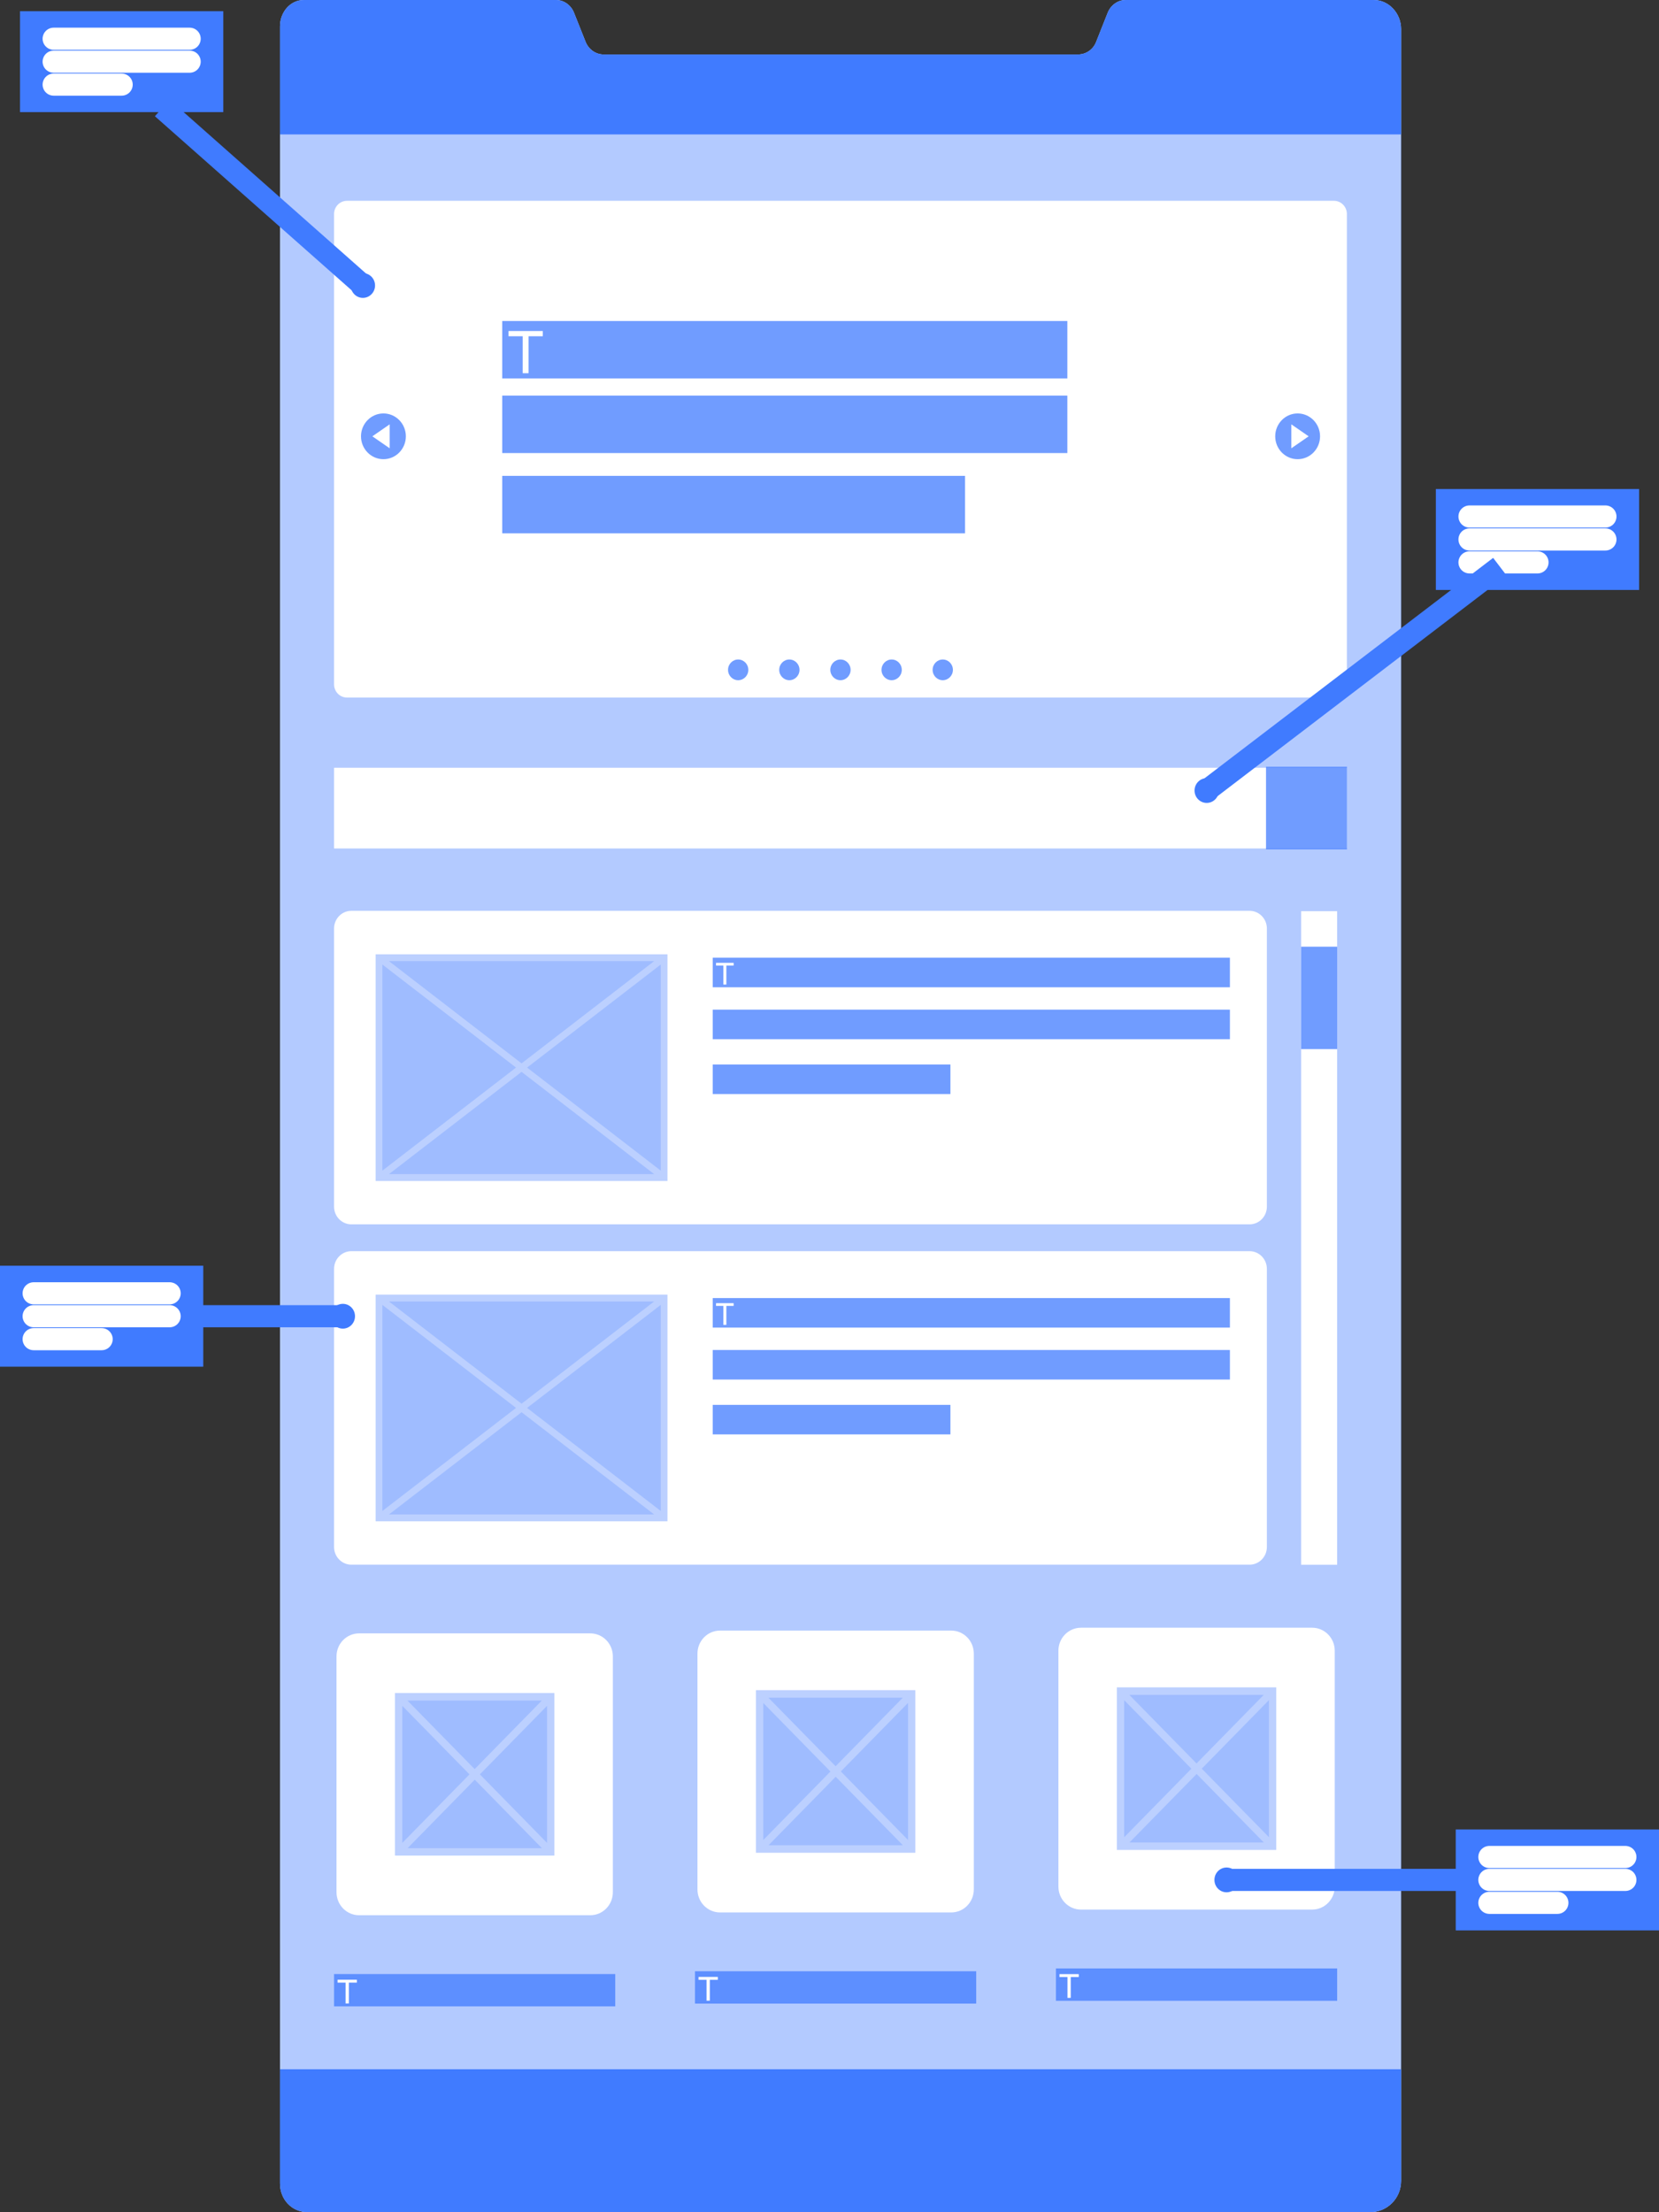 <svg width="75" height="100" viewBox="0 0 75 100" fill="none" xmlns="http://www.w3.org/2000/svg">
<rect x="0" y="0" width="75" height="100" fill="#333333" stroke="none"/>
<g clip-path="url(#clip0_713_6)">
<path d="M63.34 1.311V98.579C63.34 99.379 62.709 100 61.925 100H13.922C13.201 100 12.658 99.431 12.658 98.695V1.194C12.658 0.557 13.117 0 13.741 0H25.139C25.495 0 25.817 0.237 25.95 0.578L26.472 1.889C26.605 2.228 26.927 2.462 27.284 2.462H48.742C49.098 2.462 49.421 2.237 49.553 1.898L50.075 0.582C50.208 0.24 50.531 0 50.887 0H62.103C62.791 0 63.34 0.609 63.34 1.311Z" fill="#407BFF"/>
<path opacity="0.6" d="M63.34 1.311V98.579C63.34 99.379 62.709 100 61.925 100H13.922C13.201 100 12.658 99.431 12.658 98.695V1.194C12.658 0.557 13.117 0 13.741 0H25.139C25.495 0 25.817 0.237 25.95 0.578L26.472 1.889C26.605 2.228 26.927 2.462 27.284 2.462H48.742C49.098 2.462 49.421 2.237 49.553 1.898L50.075 0.582C50.208 0.24 50.531 0 50.887 0H62.103C62.791 0 63.34 0.609 63.34 1.311Z" fill="white"/>
<path d="M26.686 73.834H16.233C15.67 73.834 15.213 74.299 15.213 74.874V85.535C15.213 86.11 15.67 86.575 16.233 86.575H26.686C27.249 86.575 27.706 86.11 27.706 85.535V74.874C27.706 74.299 27.249 73.834 26.686 73.834Z" fill="white"/>
<path opacity="0.5" d="M25.06 76.532H17.859V83.877H25.06V76.532Z" fill="#407BFF"/>
<path opacity="0.3" d="M17.859 76.532V83.877H25.06V76.532H17.859ZM21.226 80.206L18.188 83.305V77.111L21.226 80.209V80.206ZM18.423 76.871H24.496L21.458 79.969L18.42 76.871H18.423ZM21.461 80.446L24.499 83.545H18.426L21.464 80.446H21.461ZM21.693 80.209L24.731 77.111V83.305L21.693 80.206V80.209Z" fill="white"/>
<path opacity="0.75" d="M27.814 89.234H15.102V90.695H27.814V89.234Z" fill="#407BFF"/>
<path d="M15.623 89.621H15.261V89.489H16.133V89.621H15.771V90.563H15.623V89.621Z" fill="white"/>
<path d="M43.004 73.708H32.551C31.988 73.708 31.531 74.173 31.531 74.748V85.409C31.531 85.984 31.988 86.449 32.551 86.449H43.004C43.567 86.449 44.024 85.984 44.024 85.409V74.748C44.024 74.173 43.567 73.708 43.004 73.708Z" fill="white"/>
<path opacity="0.5" d="M41.378 76.403H34.177V83.748H41.378V76.403Z" fill="#407BFF"/>
<path opacity="0.3" d="M34.177 76.403V83.748H41.378V76.403H34.177ZM37.544 80.077L34.506 83.175V76.981L37.544 80.08V80.077ZM34.741 76.742H40.814L37.776 79.84L34.738 76.742H34.741ZM37.779 80.314L40.817 83.412H34.744L37.782 80.314H37.779ZM38.011 80.077L41.049 76.978V83.172L38.011 80.074V80.077Z" fill="white"/>
<path opacity="0.75" d="M44.132 89.108H31.419V90.569H44.132V89.108Z" fill="#407BFF"/>
<path d="M31.941 89.495H31.579V89.363H32.451V89.495H32.089V90.437H31.941V89.495Z" fill="white"/>
<path d="M59.321 73.579H48.868C48.305 73.579 47.849 74.044 47.849 74.618V85.28C47.849 85.854 48.305 86.32 48.868 86.32H59.321C59.885 86.32 60.341 85.854 60.341 85.28V74.618C60.341 74.044 59.885 73.579 59.321 73.579Z" fill="white"/>
<path opacity="0.5" d="M57.695 76.277H50.494V83.621H57.695V76.277Z" fill="#407BFF"/>
<path opacity="0.3" d="M50.494 76.277V83.621H57.695V76.277H50.494ZM53.861 79.951L50.823 83.049V76.855L53.861 79.954V79.951ZM51.058 76.615H57.131L54.093 79.714L51.055 76.615H51.058ZM54.096 80.188L57.134 83.286H51.061L54.099 80.188H54.096ZM54.328 79.951L57.366 76.852V83.046L54.328 79.948V79.951Z" fill="white"/>
<path opacity="0.75" d="M60.45 88.981H47.737V90.443H60.45V88.981Z" fill="#407BFF"/>
<path d="M48.258 89.369H47.897V89.237H48.768V89.369H48.406V90.311H48.258V89.369Z" fill="white"/>
<path d="M60.305 9.077H15.687C15.364 9.077 15.102 9.344 15.102 9.674V30.935C15.102 31.265 15.364 31.532 15.687 31.532H60.305C60.628 31.532 60.89 31.265 60.89 30.935V9.674C60.89 9.344 60.628 9.077 60.305 9.077Z" fill="white"/>
<path opacity="0.75" d="M17.334 20.757C17.894 20.757 18.348 20.294 18.348 19.723C18.348 19.152 17.894 18.689 17.334 18.689C16.774 18.689 16.32 19.152 16.32 19.723C16.32 20.294 16.774 20.757 17.334 20.757Z" fill="#407BFF"/>
<path d="M16.833 19.723L17.617 20.265V19.181L16.833 19.723Z" fill="white"/>
<path opacity="0.75" d="M58.663 20.757C59.223 20.757 59.677 20.294 59.677 19.723C59.677 19.152 59.223 18.689 58.663 18.689C58.104 18.689 57.65 19.152 57.65 19.723C57.65 20.294 58.104 20.757 58.663 20.757Z" fill="#407BFF"/>
<path d="M59.161 19.723L58.377 19.181V20.265L59.161 19.723Z" fill="white"/>
<path opacity="0.75" d="M48.253 14.511H22.704V17.108H48.253V14.511Z" fill="#407BFF"/>
<path opacity="0.75" d="M48.253 17.883H22.704V20.48H48.253V17.883Z" fill="#407BFF"/>
<path opacity="0.75" d="M43.628 21.511H22.704V24.108H43.628V21.511Z" fill="#407BFF"/>
<path d="M23.633 15.2H22.99V14.963H24.538V15.2H23.895V16.871H23.63V15.2H23.633Z" fill="white"/>
<path opacity="0.75" d="M33.83 30.28C33.83 30.538 33.625 30.748 33.371 30.748C33.118 30.748 32.913 30.538 32.913 30.28C32.913 30.021 33.118 29.812 33.371 29.812C33.625 29.812 33.83 30.021 33.83 30.28Z" fill="#407BFF"/>
<path opacity="0.75" d="M36.144 30.28C36.144 30.538 35.938 30.748 35.685 30.748C35.432 30.748 35.227 30.538 35.227 30.28C35.227 30.021 35.432 29.812 35.685 29.812C35.938 29.812 36.144 30.021 36.144 30.28Z" fill="#407BFF"/>
<path opacity="0.75" d="M38.454 30.28C38.454 30.538 38.249 30.748 37.996 30.748C37.742 30.748 37.537 30.538 37.537 30.28C37.537 30.021 37.742 29.812 37.996 29.812C38.249 29.812 38.454 30.021 38.454 30.28Z" fill="#407BFF"/>
<path opacity="0.75" d="M40.768 30.28C40.768 30.538 40.563 30.748 40.31 30.748C40.056 30.748 39.851 30.538 39.851 30.28C39.851 30.021 40.056 29.812 40.31 29.812C40.563 29.812 40.768 30.021 40.768 30.28Z" fill="#407BFF"/>
<path opacity="0.75" d="M43.079 30.28C43.079 30.538 42.874 30.748 42.621 30.748C42.367 30.748 42.162 30.538 42.162 30.28C42.162 30.021 42.367 29.812 42.621 29.812C42.874 29.812 43.079 30.021 43.079 30.28Z" fill="#407BFF"/>
<path d="M60.89 34.705H15.102V38.354H60.89V34.705Z" fill="white"/>
<path opacity="0.75" d="M60.893 34.661H57.234V38.394H60.893V34.661Z" fill="#407BFF"/>
<path d="M15.886 41.172H56.489C56.92 41.172 57.273 41.529 57.273 41.972V54.545C57.273 54.985 56.923 55.345 56.489 55.345H15.886C15.454 55.345 15.102 54.988 15.102 54.545V41.972C15.102 41.532 15.451 41.172 15.886 41.172Z" fill="white"/>
<path opacity="0.5" d="M30.173 43.139H16.984V53.382H30.173V43.139Z" fill="#407BFF"/>
<path opacity="0.3" d="M16.984 43.139V53.382H30.173V43.139H16.984ZM29.573 43.446L23.579 48.068L17.584 43.446H29.573ZM17.286 43.6L23.328 48.258L17.286 52.917V43.6ZM17.584 53.074L23.579 48.452L29.573 53.074H17.584ZM23.829 48.258L29.872 43.6V52.917L23.829 48.258Z" fill="white"/>
<path opacity="0.75" d="M55.602 43.292H32.222V44.628H55.602V43.292Z" fill="#407BFF"/>
<path opacity="0.75" d="M55.602 45.64H32.222V46.975H55.602V45.64Z" fill="#407BFF"/>
<path opacity="0.75" d="M42.967 48.12H32.222V49.455H42.967V48.12Z" fill="#407BFF"/>
<path d="M32.699 43.646H32.37V43.523H33.166V43.646H32.837V44.505H32.702V43.646H32.699Z" fill="white"/>
<path d="M15.886 56.557H56.489C56.92 56.557 57.273 56.914 57.273 57.357V69.929C57.273 70.369 56.923 70.729 56.489 70.729H15.886C15.454 70.729 15.102 70.372 15.102 69.929V57.357C15.102 56.917 15.451 56.557 15.886 56.557Z" fill="white"/>
<path opacity="0.5" d="M30.173 58.523H16.984V68.766H30.173V58.523Z" fill="#407BFF"/>
<path opacity="0.3" d="M16.984 58.523V68.766H30.173V58.523H16.984ZM29.573 58.831L23.579 63.452L17.584 58.831H29.573ZM17.286 58.985L23.328 63.643L17.286 68.302V58.985ZM17.584 68.459L23.579 63.837L29.573 68.459H17.584ZM23.829 63.643L29.872 58.985V68.302L23.829 63.643Z" fill="white"/>
<path opacity="0.75" d="M55.602 58.677H32.222V60.012H55.602V58.677Z" fill="#407BFF"/>
<path opacity="0.75" d="M55.602 61.025H32.222V62.36H55.602V61.025Z" fill="#407BFF"/>
<path opacity="0.75" d="M42.967 63.505H32.222V64.84H42.967V63.505Z" fill="#407BFF"/>
<path d="M32.699 59.031H32.37V58.908H33.166V59.031H32.837V59.889H32.702V59.031H32.699Z" fill="white"/>
<path d="M60.45 41.188H58.821V70.732H60.45V41.188Z" fill="white"/>
<path opacity="0.75" d="M60.45 42.794H58.821V47.422H60.45V42.794Z" fill="#407BFF"/>
<path d="M63.34 1.311V6.077H12.658V1.194C12.658 0.557 13.117 0 13.741 0H25.139C25.495 0 25.817 0.237 25.95 0.578L26.472 1.889C26.605 2.228 26.927 2.462 27.284 2.462H48.742C49.098 2.462 49.421 2.237 49.553 1.898L50.075 0.582C50.208 0.24 50.531 0 50.887 0H62.103C62.791 0 63.34 0.609 63.34 1.311Z" fill="#407BFF"/>
<path d="M12.658 93.538H63.34V98.579C63.34 99.379 62.709 100 61.925 100H13.922C13.201 100 12.658 99.431 12.658 98.695V93.538Z" fill="#407BFF"/>
<path d="M10.094 0.505H0.905V5.068H10.094V0.505Z" fill="#407BFF"/>
<path d="M2.426 1.751H8.574" stroke="white" stroke-linecap="round" stroke-linejoin="round"/>
<path d="M2.426 2.788H8.574" stroke="white" stroke-linecap="round" stroke-linejoin="round"/>
<path d="M2.426 3.825H5.5" stroke="white" stroke-linecap="round" stroke-linejoin="round"/>
<path d="M7.334 4.88L16.405 12.905" stroke="#407BFF" stroke-miterlimit="10"/>
<path d="M16.405 13.465C16.709 13.465 16.955 13.214 16.955 12.905C16.955 12.595 16.709 12.345 16.405 12.345C16.102 12.345 15.856 12.595 15.856 12.905C15.856 13.214 16.102 13.465 16.405 13.465Z" fill="#407BFF"/>
<path d="M9.189 57.215H0V61.779H9.189V57.215Z" fill="#407BFF"/>
<path d="M1.521 58.462H7.669" stroke="white" stroke-linecap="round" stroke-linejoin="round"/>
<path d="M1.521 59.498H7.669" stroke="white" stroke-linecap="round" stroke-linejoin="round"/>
<path d="M1.521 60.535H4.595" stroke="white" stroke-linecap="round" stroke-linejoin="round"/>
<path d="M15.5 60.059C15.803 60.059 16.049 59.808 16.049 59.498C16.049 59.189 15.803 58.938 15.5 58.938C15.197 58.938 14.951 59.189 14.951 59.498C14.951 59.808 15.197 60.059 15.5 60.059Z" fill="#407BFF"/>
<path d="M15.5 59.498H8.637" stroke="#407BFF" stroke-miterlimit="10"/>
<path d="M74.101 22.105H64.912V26.668H74.101V22.105Z" fill="#407BFF"/>
<path d="M66.433 23.348H72.578" stroke="white" stroke-linecap="round" stroke-linejoin="round"/>
<path d="M66.433 24.385H72.578" stroke="white" stroke-linecap="round" stroke-linejoin="round"/>
<path d="M66.433 25.422H69.507" stroke="white" stroke-linecap="round" stroke-linejoin="round"/>
<path d="M54.553 36.295C54.856 36.295 55.102 36.045 55.102 35.735C55.102 35.426 54.856 35.175 54.553 35.175C54.249 35.175 54.003 35.426 54.003 35.735C54.003 36.045 54.249 36.295 54.553 36.295Z" fill="#407BFF"/>
<path d="M54.552 35.735L67.805 25.615" stroke="#407BFF" stroke-miterlimit="10"/>
<path d="M75 82.698H65.811V87.261H75V82.698Z" fill="#407BFF"/>
<path d="M67.332 83.942H73.48" stroke="white" stroke-linecap="round" stroke-linejoin="round"/>
<path d="M67.332 84.978H73.48" stroke="white" stroke-linecap="round" stroke-linejoin="round"/>
<path d="M67.332 86.015H70.406" stroke="white" stroke-linecap="round" stroke-linejoin="round"/>
<path d="M56 84.978C56 85.286 55.756 85.538 55.451 85.538C55.147 85.538 54.902 85.289 54.902 84.978C54.902 84.668 55.147 84.418 55.451 84.418C55.756 84.418 56 84.668 56 84.978Z" fill="#407BFF"/>
<path d="M55.451 84.978H66.49" stroke="#407BFF" stroke-miterlimit="10"/>
</g>
<defs>
<clipPath id="clip0_713_6">
<rect width="75" height="100" fill="white"/>
</clipPath>
</defs>
</svg>
